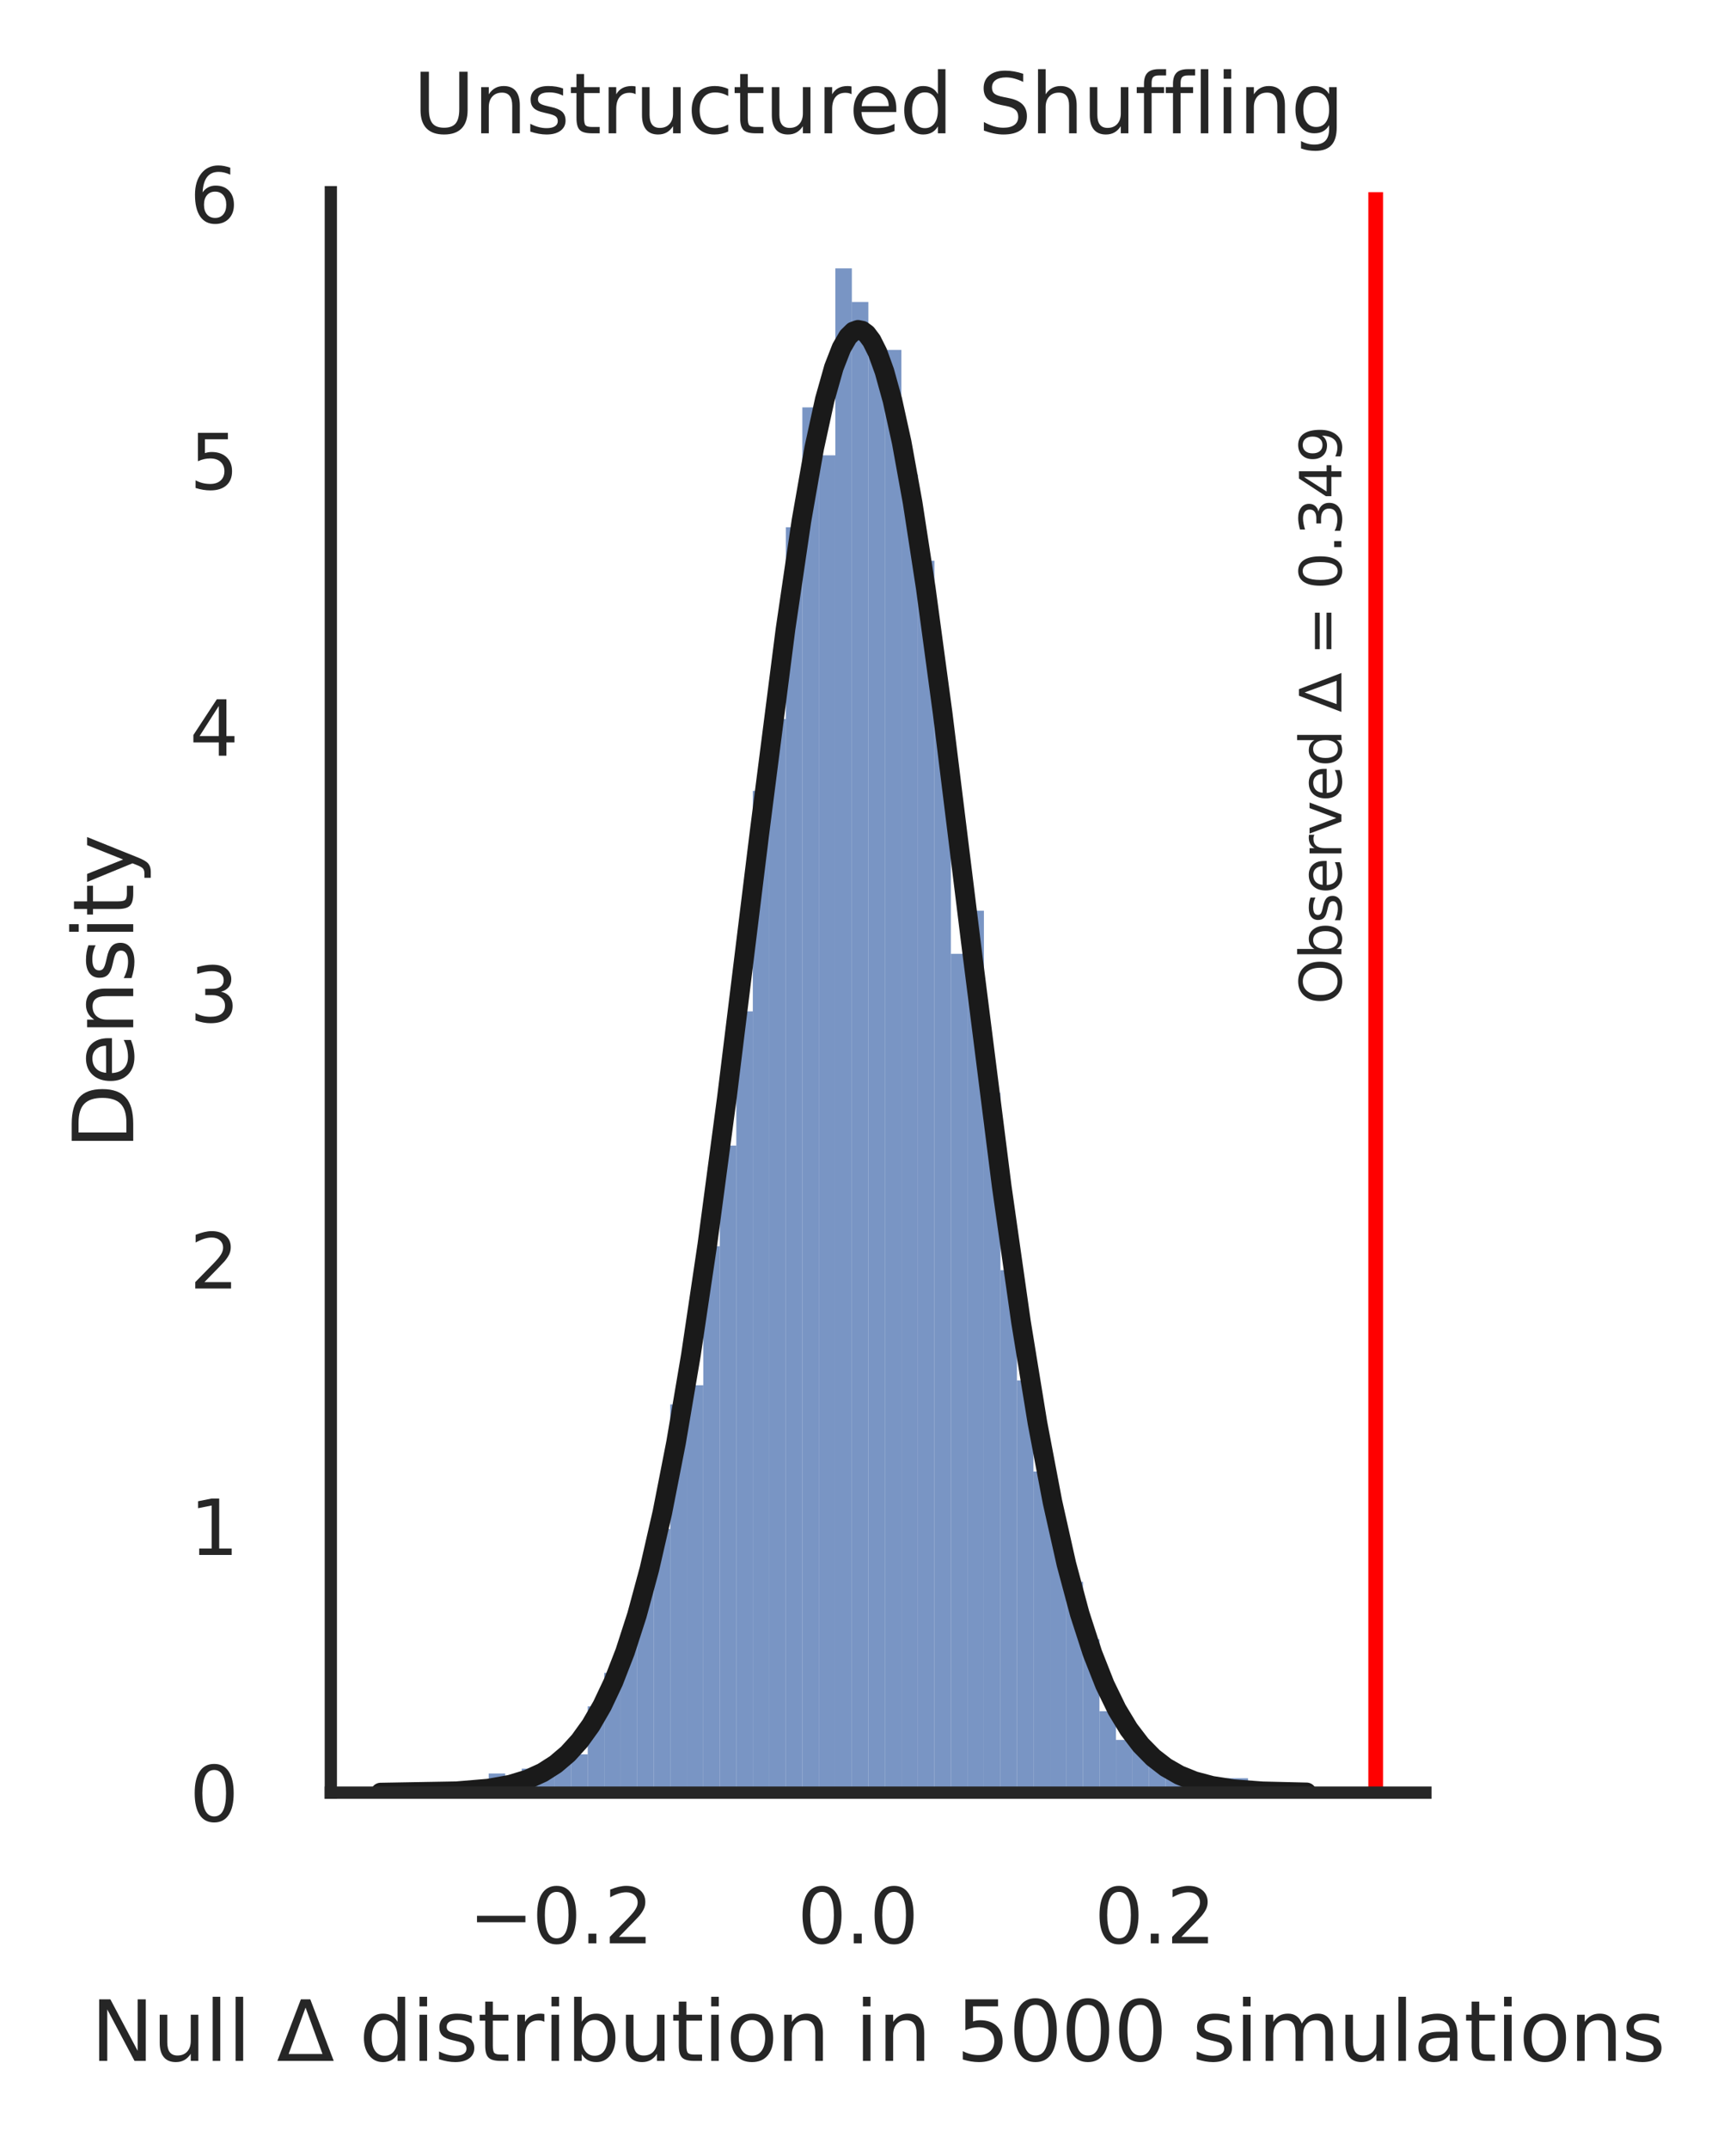 <?xml version="1.0" encoding="utf-8" standalone="no"?>
<!DOCTYPE svg PUBLIC "-//W3C//DTD SVG 1.1//EN"
  "http://www.w3.org/Graphics/SVG/1.1/DTD/svg11.dtd">
<svg xmlns:xlink="http://www.w3.org/1999/xlink" width="176.991pt" height="218.944pt" viewBox="0 0 176.991 218.944" xmlns="http://www.w3.org/2000/svg" version="1.1">
 <defs>
  <style type="text/css">*{stroke-linejoin: round; stroke-linecap: butt}</style>
 </defs>
 <g id="figure_1">
  <g id="patch_1">
   <path d="M 0 218.944 
L 176.991 218.944 
L 176.991 0 
L 0 0 
z
" style="fill: #ffffff"/>
  </g>
  <g id="axes_1">
   <g id="patch_2">
    <path d="M 33.729 182.663 
L 145.329 182.663 
L 145.329 19.583 
L 33.729 19.583 
z
" style="fill: #ffffff"/>
   </g>
   <g id="matplotlib.axis_1">
    <g id="xtick_1">
     <g id="text_1">
      <!-- −0.2 -->
      <g style="fill: #262626" transform="translate(47.796 198.013)scale(0.077 -0.077)">
       <defs>
        <path id="DejaVuSans-2212" d="M 678 2272 
L 4684 2272 
L 4684 1741 
L 678 1741 
L 678 2272 
z
" transform="scale(0.016)"/>
        <path id="DejaVuSans-30" d="M 2034 4250 
Q 1547 4250 1301 3770 
Q 1056 3291 1056 2328 
Q 1056 1369 1301 889 
Q 1547 409 2034 409 
Q 2525 409 2770 889 
Q 3016 1369 3016 2328 
Q 3016 3291 2770 3770 
Q 2525 4250 2034 4250 
z
M 2034 4750 
Q 2819 4750 3233 4129 
Q 3647 3509 3647 2328 
Q 3647 1150 3233 529 
Q 2819 -91 2034 -91 
Q 1250 -91 836 529 
Q 422 1150 422 2328 
Q 422 3509 836 4129 
Q 1250 4750 2034 4750 
z
" transform="scale(0.016)"/>
        <path id="DejaVuSans-2e" d="M 684 794 
L 1344 794 
L 1344 0 
L 684 0 
L 684 794 
z
" transform="scale(0.016)"/>
        <path id="DejaVuSans-32" d="M 1228 531 
L 3431 531 
L 3431 0 
L 469 0 
L 469 531 
Q 828 903 1448 1529 
Q 2069 2156 2228 2338 
Q 2531 2678 2651 2914 
Q 2772 3150 2772 3378 
Q 2772 3750 2511 3984 
Q 2250 4219 1831 4219 
Q 1534 4219 1204 4116 
Q 875 4013 500 3803 
L 500 4441 
Q 881 4594 1212 4672 
Q 1544 4750 1819 4750 
Q 2544 4750 2975 4387 
Q 3406 4025 3406 3419 
Q 3406 3131 3298 2873 
Q 3191 2616 2906 2266 
Q 2828 2175 2409 1742 
Q 1991 1309 1228 531 
z
" transform="scale(0.016)"/>
       </defs>
       <use xlink:href="#DejaVuSans-2212"/>
       <use xlink:href="#DejaVuSans-30" x="83.789"/>
       <use xlink:href="#DejaVuSans-2e" x="147.412"/>
       <use xlink:href="#DejaVuSans-32" x="179.199"/>
      </g>
     </g>
    </g>
    <g id="xtick_2">
     <g id="text_2">
      <!-- 0.0 -->
      <g style="fill: #262626" transform="translate(81.301 198.013)scale(0.077 -0.077)">
       <use xlink:href="#DejaVuSans-30"/>
       <use xlink:href="#DejaVuSans-2e" x="63.623"/>
       <use xlink:href="#DejaVuSans-30" x="95.41"/>
      </g>
     </g>
    </g>
    <g id="xtick_3">
     <g id="text_3">
      <!-- 0.2 -->
      <g style="fill: #262626" transform="translate(111.581 198.013)scale(0.077 -0.077)">
       <use xlink:href="#DejaVuSans-30"/>
       <use xlink:href="#DejaVuSans-2e" x="63.623"/>
       <use xlink:href="#DejaVuSans-32" x="95.41"/>
      </g>
     </g>
    </g>
    <g id="text_4">
     <!-- Null $\Delta$ distribution in 5000 simulations -->
     <g style="fill: #262626" transform="translate(9.267 209.998)scale(0.084 -0.084)">
      <defs>
       <path id="DejaVuSans-4e" d="M 628 4666 
L 1478 4666 
L 3547 763 
L 3547 4666 
L 4159 4666 
L 4159 0 
L 3309 0 
L 1241 3903 
L 1241 0 
L 628 0 
L 628 4666 
z
" transform="scale(0.016)"/>
       <path id="DejaVuSans-75" d="M 544 1381 
L 544 3500 
L 1119 3500 
L 1119 1403 
Q 1119 906 1312 657 
Q 1506 409 1894 409 
Q 2359 409 2629 706 
Q 2900 1003 2900 1516 
L 2900 3500 
L 3475 3500 
L 3475 0 
L 2900 0 
L 2900 538 
Q 2691 219 2414 64 
Q 2138 -91 1772 -91 
Q 1169 -91 856 284 
Q 544 659 544 1381 
z
M 1991 3584 
L 1991 3584 
z
" transform="scale(0.016)"/>
       <path id="DejaVuSans-6c" d="M 603 4863 
L 1178 4863 
L 1178 0 
L 603 0 
L 603 4863 
z
" transform="scale(0.016)"/>
       <path id="DejaVuSans-20" transform="scale(0.016)"/>
       <path id="DejaVuSans-394" d="M 2188 4044 
L 906 525 
L 3472 525 
L 2188 4044 
z
M 50 0 
L 1831 4666 
L 2547 4666 
L 4325 0 
L 50 0 
z
" transform="scale(0.016)"/>
       <path id="DejaVuSans-64" d="M 2906 2969 
L 2906 4863 
L 3481 4863 
L 3481 0 
L 2906 0 
L 2906 525 
Q 2725 213 2448 61 
Q 2172 -91 1784 -91 
Q 1150 -91 751 415 
Q 353 922 353 1747 
Q 353 2572 751 3078 
Q 1150 3584 1784 3584 
Q 2172 3584 2448 3432 
Q 2725 3281 2906 2969 
z
M 947 1747 
Q 947 1113 1208 752 
Q 1469 391 1925 391 
Q 2381 391 2643 752 
Q 2906 1113 2906 1747 
Q 2906 2381 2643 2742 
Q 2381 3103 1925 3103 
Q 1469 3103 1208 2742 
Q 947 2381 947 1747 
z
" transform="scale(0.016)"/>
       <path id="DejaVuSans-69" d="M 603 3500 
L 1178 3500 
L 1178 0 
L 603 0 
L 603 3500 
z
M 603 4863 
L 1178 4863 
L 1178 4134 
L 603 4134 
L 603 4863 
z
" transform="scale(0.016)"/>
       <path id="DejaVuSans-73" d="M 2834 3397 
L 2834 2853 
Q 2591 2978 2328 3040 
Q 2066 3103 1784 3103 
Q 1356 3103 1142 2972 
Q 928 2841 928 2578 
Q 928 2378 1081 2264 
Q 1234 2150 1697 2047 
L 1894 2003 
Q 2506 1872 2764 1633 
Q 3022 1394 3022 966 
Q 3022 478 2636 193 
Q 2250 -91 1575 -91 
Q 1294 -91 989 -36 
Q 684 19 347 128 
L 347 722 
Q 666 556 975 473 
Q 1284 391 1588 391 
Q 1994 391 2212 530 
Q 2431 669 2431 922 
Q 2431 1156 2273 1281 
Q 2116 1406 1581 1522 
L 1381 1569 
Q 847 1681 609 1914 
Q 372 2147 372 2553 
Q 372 3047 722 3315 
Q 1072 3584 1716 3584 
Q 2034 3584 2315 3537 
Q 2597 3491 2834 3397 
z
" transform="scale(0.016)"/>
       <path id="DejaVuSans-74" d="M 1172 4494 
L 1172 3500 
L 2356 3500 
L 2356 3053 
L 1172 3053 
L 1172 1153 
Q 1172 725 1289 603 
Q 1406 481 1766 481 
L 2356 481 
L 2356 0 
L 1766 0 
Q 1100 0 847 248 
Q 594 497 594 1153 
L 594 3053 
L 172 3053 
L 172 3500 
L 594 3500 
L 594 4494 
L 1172 4494 
z
" transform="scale(0.016)"/>
       <path id="DejaVuSans-72" d="M 2631 2963 
Q 2534 3019 2420 3045 
Q 2306 3072 2169 3072 
Q 1681 3072 1420 2755 
Q 1159 2438 1159 1844 
L 1159 0 
L 581 0 
L 581 3500 
L 1159 3500 
L 1159 2956 
Q 1341 3275 1631 3429 
Q 1922 3584 2338 3584 
Q 2397 3584 2469 3576 
Q 2541 3569 2628 3553 
L 2631 2963 
z
" transform="scale(0.016)"/>
       <path id="DejaVuSans-62" d="M 3116 1747 
Q 3116 2381 2855 2742 
Q 2594 3103 2138 3103 
Q 1681 3103 1420 2742 
Q 1159 2381 1159 1747 
Q 1159 1113 1420 752 
Q 1681 391 2138 391 
Q 2594 391 2855 752 
Q 3116 1113 3116 1747 
z
M 1159 2969 
Q 1341 3281 1617 3432 
Q 1894 3584 2278 3584 
Q 2916 3584 3314 3078 
Q 3713 2572 3713 1747 
Q 3713 922 3314 415 
Q 2916 -91 2278 -91 
Q 1894 -91 1617 61 
Q 1341 213 1159 525 
L 1159 0 
L 581 0 
L 581 4863 
L 1159 4863 
L 1159 2969 
z
" transform="scale(0.016)"/>
       <path id="DejaVuSans-6f" d="M 1959 3097 
Q 1497 3097 1228 2736 
Q 959 2375 959 1747 
Q 959 1119 1226 758 
Q 1494 397 1959 397 
Q 2419 397 2687 759 
Q 2956 1122 2956 1747 
Q 2956 2369 2687 2733 
Q 2419 3097 1959 3097 
z
M 1959 3584 
Q 2709 3584 3137 3096 
Q 3566 2609 3566 1747 
Q 3566 888 3137 398 
Q 2709 -91 1959 -91 
Q 1206 -91 779 398 
Q 353 888 353 1747 
Q 353 2609 779 3096 
Q 1206 3584 1959 3584 
z
" transform="scale(0.016)"/>
       <path id="DejaVuSans-6e" d="M 3513 2113 
L 3513 0 
L 2938 0 
L 2938 2094 
Q 2938 2591 2744 2837 
Q 2550 3084 2163 3084 
Q 1697 3084 1428 2787 
Q 1159 2491 1159 1978 
L 1159 0 
L 581 0 
L 581 3500 
L 1159 3500 
L 1159 2956 
Q 1366 3272 1645 3428 
Q 1925 3584 2291 3584 
Q 2894 3584 3203 3211 
Q 3513 2838 3513 2113 
z
" transform="scale(0.016)"/>
       <path id="DejaVuSans-35" d="M 691 4666 
L 3169 4666 
L 3169 4134 
L 1269 4134 
L 1269 2991 
Q 1406 3038 1543 3061 
Q 1681 3084 1819 3084 
Q 2600 3084 3056 2656 
Q 3513 2228 3513 1497 
Q 3513 744 3044 326 
Q 2575 -91 1722 -91 
Q 1428 -91 1123 -41 
Q 819 9 494 109 
L 494 744 
Q 775 591 1075 516 
Q 1375 441 1709 441 
Q 2250 441 2565 725 
Q 2881 1009 2881 1497 
Q 2881 1984 2565 2268 
Q 2250 2553 1709 2553 
Q 1456 2553 1204 2497 
Q 953 2441 691 2322 
L 691 4666 
z
" transform="scale(0.016)"/>
       <path id="DejaVuSans-6d" d="M 3328 2828 
Q 3544 3216 3844 3400 
Q 4144 3584 4550 3584 
Q 5097 3584 5394 3201 
Q 5691 2819 5691 2113 
L 5691 0 
L 5113 0 
L 5113 2094 
Q 5113 2597 4934 2840 
Q 4756 3084 4391 3084 
Q 3944 3084 3684 2787 
Q 3425 2491 3425 1978 
L 3425 0 
L 2847 0 
L 2847 2094 
Q 2847 2600 2669 2842 
Q 2491 3084 2119 3084 
Q 1678 3084 1418 2786 
Q 1159 2488 1159 1978 
L 1159 0 
L 581 0 
L 581 3500 
L 1159 3500 
L 1159 2956 
Q 1356 3278 1631 3431 
Q 1906 3584 2284 3584 
Q 2666 3584 2933 3390 
Q 3200 3197 3328 2828 
z
" transform="scale(0.016)"/>
       <path id="DejaVuSans-61" d="M 2194 1759 
Q 1497 1759 1228 1600 
Q 959 1441 959 1056 
Q 959 750 1161 570 
Q 1363 391 1709 391 
Q 2188 391 2477 730 
Q 2766 1069 2766 1631 
L 2766 1759 
L 2194 1759 
z
M 3341 1997 
L 3341 0 
L 2766 0 
L 2766 531 
Q 2569 213 2275 61 
Q 1981 -91 1556 -91 
Q 1019 -91 701 211 
Q 384 513 384 1019 
Q 384 1609 779 1909 
Q 1175 2209 1959 2209 
L 2766 2209 
L 2766 2266 
Q 2766 2663 2505 2880 
Q 2244 3097 1772 3097 
Q 1472 3097 1187 3025 
Q 903 2953 641 2809 
L 641 3341 
Q 956 3463 1253 3523 
Q 1550 3584 1831 3584 
Q 2591 3584 2966 3190 
Q 3341 2797 3341 1997 
z
" transform="scale(0.016)"/>
      </defs>
      <use xlink:href="#DejaVuSans-4e" transform="translate(0 0.016)"/>
      <use xlink:href="#DejaVuSans-75" transform="translate(74.805 0.016)"/>
      <use xlink:href="#DejaVuSans-6c" transform="translate(138.184 0.016)"/>
      <use xlink:href="#DejaVuSans-6c" transform="translate(165.967 0.016)"/>
      <use xlink:href="#DejaVuSans-20" transform="translate(193.75 0.016)"/>
      <use xlink:href="#DejaVuSans-394" transform="translate(225.537 0.016)"/>
      <use xlink:href="#DejaVuSans-20" transform="translate(293.945 0.016)"/>
      <use xlink:href="#DejaVuSans-64" transform="translate(325.732 0.016)"/>
      <use xlink:href="#DejaVuSans-69" transform="translate(389.209 0.016)"/>
      <use xlink:href="#DejaVuSans-73" transform="translate(416.992 0.016)"/>
      <use xlink:href="#DejaVuSans-74" transform="translate(469.092 0.016)"/>
      <use xlink:href="#DejaVuSans-72" transform="translate(508.301 0.016)"/>
      <use xlink:href="#DejaVuSans-69" transform="translate(549.414 0.016)"/>
      <use xlink:href="#DejaVuSans-62" transform="translate(577.197 0.016)"/>
      <use xlink:href="#DejaVuSans-75" transform="translate(640.674 0.016)"/>
      <use xlink:href="#DejaVuSans-74" transform="translate(704.053 0.016)"/>
      <use xlink:href="#DejaVuSans-69" transform="translate(743.262 0.016)"/>
      <use xlink:href="#DejaVuSans-6f" transform="translate(771.045 0.016)"/>
      <use xlink:href="#DejaVuSans-6e" transform="translate(832.227 0.016)"/>
      <use xlink:href="#DejaVuSans-20" transform="translate(895.605 0.016)"/>
      <use xlink:href="#DejaVuSans-69" transform="translate(927.393 0.016)"/>
      <use xlink:href="#DejaVuSans-6e" transform="translate(955.176 0.016)"/>
      <use xlink:href="#DejaVuSans-20" transform="translate(1018.555 0.016)"/>
      <use xlink:href="#DejaVuSans-35" transform="translate(1050.342 0.016)"/>
      <use xlink:href="#DejaVuSans-30" transform="translate(1113.965 0.016)"/>
      <use xlink:href="#DejaVuSans-30" transform="translate(1177.588 0.016)"/>
      <use xlink:href="#DejaVuSans-30" transform="translate(1241.211 0.016)"/>
      <use xlink:href="#DejaVuSans-20" transform="translate(1304.834 0.016)"/>
      <use xlink:href="#DejaVuSans-73" transform="translate(1336.621 0.016)"/>
      <use xlink:href="#DejaVuSans-69" transform="translate(1388.721 0.016)"/>
      <use xlink:href="#DejaVuSans-6d" transform="translate(1416.504 0.016)"/>
      <use xlink:href="#DejaVuSans-75" transform="translate(1513.916 0.016)"/>
      <use xlink:href="#DejaVuSans-6c" transform="translate(1577.295 0.016)"/>
      <use xlink:href="#DejaVuSans-61" transform="translate(1605.078 0.016)"/>
      <use xlink:href="#DejaVuSans-74" transform="translate(1666.357 0.016)"/>
      <use xlink:href="#DejaVuSans-69" transform="translate(1705.566 0.016)"/>
      <use xlink:href="#DejaVuSans-6f" transform="translate(1733.35 0.016)"/>
      <use xlink:href="#DejaVuSans-6e" transform="translate(1794.531 0.016)"/>
      <use xlink:href="#DejaVuSans-73" transform="translate(1857.91 0.016)"/>
     </g>
    </g>
   </g>
   <g id="matplotlib.axis_2">
    <g id="ytick_1">
     <g id="text_5">
      <!-- 0 -->
      <g style="fill: #262626" transform="translate(19.33 185.588)scale(0.077 -0.077)">
       <use xlink:href="#DejaVuSans-30"/>
      </g>
     </g>
    </g>
    <g id="ytick_2">
     <g id="text_6">
      <!-- 1 -->
      <g style="fill: #262626" transform="translate(19.33 158.442)scale(0.077 -0.077)">
       <defs>
        <path id="DejaVuSans-31" d="M 794 531 
L 1825 531 
L 1825 4091 
L 703 3866 
L 703 4441 
L 1819 4666 
L 2450 4666 
L 2450 531 
L 3481 531 
L 3481 0 
L 794 0 
L 794 531 
z
" transform="scale(0.016)"/>
       </defs>
       <use xlink:href="#DejaVuSans-31"/>
      </g>
     </g>
    </g>
    <g id="ytick_3">
     <g id="text_7">
      <!-- 2 -->
      <g style="fill: #262626" transform="translate(19.33 131.296)scale(0.077 -0.077)">
       <use xlink:href="#DejaVuSans-32"/>
      </g>
     </g>
    </g>
    <g id="ytick_4">
     <g id="text_8">
      <!-- 3 -->
      <g style="fill: #262626" transform="translate(19.33 104.15)scale(0.077 -0.077)">
       <defs>
        <path id="DejaVuSans-33" d="M 2597 2516 
Q 3050 2419 3304 2112 
Q 3559 1806 3559 1356 
Q 3559 666 3084 287 
Q 2609 -91 1734 -91 
Q 1441 -91 1130 -33 
Q 819 25 488 141 
L 488 750 
Q 750 597 1062 519 
Q 1375 441 1716 441 
Q 2309 441 2620 675 
Q 2931 909 2931 1356 
Q 2931 1769 2642 2001 
Q 2353 2234 1838 2234 
L 1294 2234 
L 1294 2753 
L 1863 2753 
Q 2328 2753 2575 2939 
Q 2822 3125 2822 3475 
Q 2822 3834 2567 4026 
Q 2313 4219 1838 4219 
Q 1578 4219 1281 4162 
Q 984 4106 628 3988 
L 628 4550 
Q 988 4650 1302 4700 
Q 1616 4750 1894 4750 
Q 2613 4750 3031 4423 
Q 3450 4097 3450 3541 
Q 3450 3153 3228 2886 
Q 3006 2619 2597 2516 
z
" transform="scale(0.016)"/>
       </defs>
       <use xlink:href="#DejaVuSans-33"/>
      </g>
     </g>
    </g>
    <g id="ytick_5">
     <g id="text_9">
      <!-- 4 -->
      <g style="fill: #262626" transform="translate(19.33 77.004)scale(0.077 -0.077)">
       <defs>
        <path id="DejaVuSans-34" d="M 2419 4116 
L 825 1625 
L 2419 1625 
L 2419 4116 
z
M 2253 4666 
L 3047 4666 
L 3047 1625 
L 3713 1625 
L 3713 1100 
L 3047 1100 
L 3047 0 
L 2419 0 
L 2419 1100 
L 313 1100 
L 313 1709 
L 2253 4666 
z
" transform="scale(0.016)"/>
       </defs>
       <use xlink:href="#DejaVuSans-34"/>
      </g>
     </g>
    </g>
    <g id="ytick_6">
     <g id="text_10">
      <!-- 5 -->
      <g style="fill: #262626" transform="translate(19.33 49.857)scale(0.077 -0.077)">
       <use xlink:href="#DejaVuSans-35"/>
      </g>
     </g>
    </g>
    <g id="ytick_7">
     <g id="text_11">
      <!-- 6 -->
      <g style="fill: #262626" transform="translate(19.33 22.711)scale(0.077 -0.077)">
       <defs>
        <path id="DejaVuSans-36" d="M 2113 2584 
Q 1688 2584 1439 2293 
Q 1191 2003 1191 1497 
Q 1191 994 1439 701 
Q 1688 409 2113 409 
Q 2538 409 2786 701 
Q 3034 994 3034 1497 
Q 3034 2003 2786 2293 
Q 2538 2584 2113 2584 
z
M 3366 4563 
L 3366 3988 
Q 3128 4100 2886 4159 
Q 2644 4219 2406 4219 
Q 1781 4219 1451 3797 
Q 1122 3375 1075 2522 
Q 1259 2794 1537 2939 
Q 1816 3084 2150 3084 
Q 2853 3084 3261 2657 
Q 3669 2231 3669 1497 
Q 3669 778 3244 343 
Q 2819 -91 2113 -91 
Q 1303 -91 875 529 
Q 447 1150 447 2328 
Q 447 3434 972 4092 
Q 1497 4750 2381 4750 
Q 2619 4750 2861 4703 
Q 3103 4656 3366 4563 
z
" transform="scale(0.016)"/>
       </defs>
       <use xlink:href="#DejaVuSans-36"/>
      </g>
     </g>
    </g>
    <g id="text_12">
     <!-- Density -->
     <g style="fill: #262626" transform="translate(13.583 117.09)rotate(-90)scale(0.084 -0.084)">
      <defs>
       <path id="DejaVuSans-44" d="M 1259 4147 
L 1259 519 
L 2022 519 
Q 2988 519 3436 956 
Q 3884 1394 3884 2338 
Q 3884 3275 3436 3711 
Q 2988 4147 2022 4147 
L 1259 4147 
z
M 628 4666 
L 1925 4666 
Q 3281 4666 3915 4102 
Q 4550 3538 4550 2338 
Q 4550 1131 3912 565 
Q 3275 0 1925 0 
L 628 0 
L 628 4666 
z
" transform="scale(0.016)"/>
       <path id="DejaVuSans-65" d="M 3597 1894 
L 3597 1613 
L 953 1613 
Q 991 1019 1311 708 
Q 1631 397 2203 397 
Q 2534 397 2845 478 
Q 3156 559 3463 722 
L 3463 178 
Q 3153 47 2828 -22 
Q 2503 -91 2169 -91 
Q 1331 -91 842 396 
Q 353 884 353 1716 
Q 353 2575 817 3079 
Q 1281 3584 2069 3584 
Q 2775 3584 3186 3129 
Q 3597 2675 3597 1894 
z
M 3022 2063 
Q 3016 2534 2758 2815 
Q 2500 3097 2075 3097 
Q 1594 3097 1305 2825 
Q 1016 2553 972 2059 
L 3022 2063 
z
" transform="scale(0.016)"/>
       <path id="DejaVuSans-79" d="M 2059 -325 
Q 1816 -950 1584 -1140 
Q 1353 -1331 966 -1331 
L 506 -1331 
L 506 -850 
L 844 -850 
Q 1081 -850 1212 -737 
Q 1344 -625 1503 -206 
L 1606 56 
L 191 3500 
L 800 3500 
L 1894 763 
L 2988 3500 
L 3597 3500 
L 2059 -325 
z
" transform="scale(0.016)"/>
      </defs>
      <use xlink:href="#DejaVuSans-44"/>
      <use xlink:href="#DejaVuSans-65" x="77.002"/>
      <use xlink:href="#DejaVuSans-6e" x="138.525"/>
      <use xlink:href="#DejaVuSans-73" x="201.904"/>
      <use xlink:href="#DejaVuSans-69" x="254.004"/>
      <use xlink:href="#DejaVuSans-74" x="281.787"/>
      <use xlink:href="#DejaVuSans-79" x="320.996"/>
     </g>
    </g>
   </g>
   <g id="patch_3">
    <path d="M 43.093 182.663 
L 44.776 182.663 
L 44.776 182.174 
L 43.093 182.174 
z
" clip-path="url(#pe9847d9444)" style="fill: #4c72b0; fill-opacity: 0.75"/>
   </g>
   <g id="patch_4">
    <path d="M 44.776 182.663 
L 46.459 182.663 
L 46.459 182.663 
L 44.776 182.663 
z
" clip-path="url(#pe9847d9444)" style="fill: #4c72b0; fill-opacity: 0.75"/>
   </g>
   <g id="patch_5">
    <path d="M 46.459 182.663 
L 48.142 182.663 
L 48.142 182.663 
L 46.459 182.663 
z
" clip-path="url(#pe9847d9444)" style="fill: #4c72b0; fill-opacity: 0.75"/>
   </g>
   <g id="patch_6">
    <path d="M 48.142 182.663 
L 49.825 182.663 
L 49.825 182.663 
L 48.142 182.663 
z
" clip-path="url(#pe9847d9444)" style="fill: #4c72b0; fill-opacity: 0.75"/>
   </g>
   <g id="patch_7">
    <path d="M 49.825 182.663 
L 51.508 182.663 
L 51.508 180.709 
L 49.825 180.709 
z
" clip-path="url(#pe9847d9444)" style="fill: #4c72b0; fill-opacity: 0.75"/>
   </g>
   <g id="patch_8">
    <path d="M 51.508 182.663 
L 53.191 182.663 
L 53.191 181.686 
L 51.508 181.686 
z
" clip-path="url(#pe9847d9444)" style="fill: #4c72b0; fill-opacity: 0.75"/>
   </g>
   <g id="patch_9">
    <path d="M 53.191 182.663 
L 54.874 182.663 
L 54.874 180.221 
L 53.191 180.221 
z
" clip-path="url(#pe9847d9444)" style="fill: #4c72b0; fill-opacity: 0.75"/>
   </g>
   <g id="patch_10">
    <path d="M 54.874 182.663 
L 56.557 182.663 
L 56.557 179.732 
L 54.874 179.732 
z
" clip-path="url(#pe9847d9444)" style="fill: #4c72b0; fill-opacity: 0.75"/>
   </g>
   <g id="patch_11">
    <path d="M 56.557 182.663 
L 58.239 182.663 
L 58.239 178.755 
L 56.557 178.755 
z
" clip-path="url(#pe9847d9444)" style="fill: #4c72b0; fill-opacity: 0.75"/>
   </g>
   <g id="patch_12">
    <path d="M 58.239 182.663 
L 59.922 182.663 
L 59.922 178.755 
L 58.239 178.755 
z
" clip-path="url(#pe9847d9444)" style="fill: #4c72b0; fill-opacity: 0.75"/>
   </g>
   <g id="patch_13">
    <path d="M 59.922 182.663 
L 61.605 182.663 
L 61.605 173.871 
L 59.922 173.871 
z
" clip-path="url(#pe9847d9444)" style="fill: #4c72b0; fill-opacity: 0.75"/>
   </g>
   <g id="patch_14">
    <path d="M 61.605 182.663 
L 63.288 182.663 
L 63.288 170.452 
L 61.605 170.452 
z
" clip-path="url(#pe9847d9444)" style="fill: #4c72b0; fill-opacity: 0.75"/>
   </g>
   <g id="patch_15">
    <path d="M 63.288 182.663 
L 64.971 182.663 
L 64.971 167.034 
L 63.288 167.034 
z
" clip-path="url(#pe9847d9444)" style="fill: #4c72b0; fill-opacity: 0.75"/>
   </g>
   <g id="patch_16">
    <path d="M 64.971 182.663 
L 66.654 182.663 
L 66.654 160.684 
L 64.971 160.684 
z
" clip-path="url(#pe9847d9444)" style="fill: #4c72b0; fill-opacity: 0.75"/>
   </g>
   <g id="patch_17">
    <path d="M 66.654 182.663 
L 68.337 182.663 
L 68.337 155.8 
L 66.654 155.8 
z
" clip-path="url(#pe9847d9444)" style="fill: #4c72b0; fill-opacity: 0.75"/>
   </g>
   <g id="patch_18">
    <path d="M 68.337 182.663 
L 70.02 182.663 
L 70.02 143.102 
L 68.337 143.102 
z
" clip-path="url(#pe9847d9444)" style="fill: #4c72b0; fill-opacity: 0.75"/>
   </g>
   <g id="patch_19">
    <path d="M 70.02 182.663 
L 71.703 182.663 
L 71.703 141.148 
L 70.02 141.148 
z
" clip-path="url(#pe9847d9444)" style="fill: #4c72b0; fill-opacity: 0.75"/>
   </g>
   <g id="patch_20">
    <path d="M 71.703 182.663 
L 73.386 182.663 
L 73.386 126.984 
L 71.703 126.984 
z
" clip-path="url(#pe9847d9444)" style="fill: #4c72b0; fill-opacity: 0.75"/>
   </g>
   <g id="patch_21">
    <path d="M 73.386 182.663 
L 75.069 182.663 
L 75.069 116.727 
L 73.386 116.727 
z
" clip-path="url(#pe9847d9444)" style="fill: #4c72b0; fill-opacity: 0.75"/>
   </g>
   <g id="patch_22">
    <path d="M 75.069 182.663 
L 76.752 182.663 
L 76.752 103.052 
L 75.069 103.052 
z
" clip-path="url(#pe9847d9444)" style="fill: #4c72b0; fill-opacity: 0.75"/>
   </g>
   <g id="patch_23">
    <path d="M 76.752 182.663 
L 78.435 182.663 
L 78.435 80.585 
L 76.752 80.585 
z
" clip-path="url(#pe9847d9444)" style="fill: #4c72b0; fill-opacity: 0.75"/>
   </g>
   <g id="patch_24">
    <path d="M 78.435 182.663 
L 80.118 182.663 
L 80.118 73.259 
L 78.435 73.259 
z
" clip-path="url(#pe9847d9444)" style="fill: #4c72b0; fill-opacity: 0.75"/>
   </g>
   <g id="patch_25">
    <path d="M 80.118 182.663 
L 81.801 182.663 
L 81.801 53.723 
L 80.118 53.723 
z
" clip-path="url(#pe9847d9444)" style="fill: #4c72b0; fill-opacity: 0.75"/>
   </g>
   <g id="patch_26">
    <path d="M 81.801 182.663 
L 83.484 182.663 
L 83.484 41.512 
L 81.801 41.512 
z
" clip-path="url(#pe9847d9444)" style="fill: #4c72b0; fill-opacity: 0.75"/>
   </g>
   <g id="patch_27">
    <path d="M 83.484 182.663 
L 85.167 182.663 
L 85.167 46.396 
L 83.484 46.396 
z
" clip-path="url(#pe9847d9444)" style="fill: #4c72b0; fill-opacity: 0.75"/>
   </g>
   <g id="patch_28">
    <path d="M 85.167 182.663 
L 86.849 182.663 
L 86.849 27.348 
L 85.167 27.348 
z
" clip-path="url(#pe9847d9444)" style="fill: #4c72b0; fill-opacity: 0.75"/>
   </g>
   <g id="patch_29">
    <path d="M 86.849 182.663 
L 88.532 182.663 
L 88.532 30.767 
L 86.849 30.767 
z
" clip-path="url(#pe9847d9444)" style="fill: #4c72b0; fill-opacity: 0.75"/>
   </g>
   <g id="patch_30">
    <path d="M 88.532 182.663 
L 90.215 182.663 
L 90.215 35.163 
L 88.532 35.163 
z
" clip-path="url(#pe9847d9444)" style="fill: #4c72b0; fill-opacity: 0.75"/>
   </g>
   <g id="patch_31">
    <path d="M 90.215 182.663 
L 91.898 182.663 
L 91.898 35.651 
L 90.215 35.651 
z
" clip-path="url(#pe9847d9444)" style="fill: #4c72b0; fill-opacity: 0.75"/>
   </g>
   <g id="patch_32">
    <path d="M 91.898 182.663 
L 93.581 182.663 
L 93.581 48.35 
L 91.898 48.35 
z
" clip-path="url(#pe9847d9444)" style="fill: #4c72b0; fill-opacity: 0.75"/>
   </g>
   <g id="patch_33">
    <path d="M 93.581 182.663 
L 95.264 182.663 
L 95.264 57.141 
L 93.581 57.141 
z
" clip-path="url(#pe9847d9444)" style="fill: #4c72b0; fill-opacity: 0.75"/>
   </g>
   <g id="patch_34">
    <path d="M 95.264 182.663 
L 96.947 182.663 
L 96.947 72.282 
L 95.264 72.282 
z
" clip-path="url(#pe9847d9444)" style="fill: #4c72b0; fill-opacity: 0.75"/>
   </g>
   <g id="patch_35">
    <path d="M 96.947 182.663 
L 98.63 182.663 
L 98.63 97.191 
L 96.947 97.191 
z
" clip-path="url(#pe9847d9444)" style="fill: #4c72b0; fill-opacity: 0.75"/>
   </g>
   <g id="patch_36">
    <path d="M 98.63 182.663 
L 100.313 182.663 
L 100.313 92.795 
L 98.63 92.795 
z
" clip-path="url(#pe9847d9444)" style="fill: #4c72b0; fill-opacity: 0.75"/>
   </g>
   <g id="patch_37">
    <path d="M 100.313 182.663 
L 101.996 182.663 
L 101.996 111.355 
L 100.313 111.355 
z
" clip-path="url(#pe9847d9444)" style="fill: #4c72b0; fill-opacity: 0.75"/>
   </g>
   <g id="patch_38">
    <path d="M 101.996 182.663 
L 103.679 182.663 
L 103.679 129.426 
L 101.996 129.426 
z
" clip-path="url(#pe9847d9444)" style="fill: #4c72b0; fill-opacity: 0.75"/>
   </g>
   <g id="patch_39">
    <path d="M 103.679 182.663 
L 105.362 182.663 
L 105.362 140.659 
L 103.679 140.659 
z
" clip-path="url(#pe9847d9444)" style="fill: #4c72b0; fill-opacity: 0.75"/>
   </g>
   <g id="patch_40">
    <path d="M 105.362 182.663 
L 107.045 182.663 
L 107.045 149.939 
L 105.362 149.939 
z
" clip-path="url(#pe9847d9444)" style="fill: #4c72b0; fill-opacity: 0.75"/>
   </g>
   <g id="patch_41">
    <path d="M 107.045 182.663 
L 108.728 182.663 
L 108.728 155.8 
L 107.045 155.8 
z
" clip-path="url(#pe9847d9444)" style="fill: #4c72b0; fill-opacity: 0.75"/>
   </g>
   <g id="patch_42">
    <path d="M 108.728 182.663 
L 110.411 182.663 
L 110.411 161.173 
L 108.728 161.173 
z
" clip-path="url(#pe9847d9444)" style="fill: #4c72b0; fill-opacity: 0.75"/>
   </g>
   <g id="patch_43">
    <path d="M 110.411 182.663 
L 112.094 182.663 
L 112.094 167.034 
L 110.411 167.034 
z
" clip-path="url(#pe9847d9444)" style="fill: #4c72b0; fill-opacity: 0.75"/>
   </g>
   <g id="patch_44">
    <path d="M 112.094 182.663 
L 113.777 182.663 
L 113.777 174.36 
L 112.094 174.36 
z
" clip-path="url(#pe9847d9444)" style="fill: #4c72b0; fill-opacity: 0.75"/>
   </g>
   <g id="patch_45">
    <path d="M 113.777 182.663 
L 115.459 182.663 
L 115.459 177.29 
L 113.777 177.29 
z
" clip-path="url(#pe9847d9444)" style="fill: #4c72b0; fill-opacity: 0.75"/>
   </g>
   <g id="patch_46">
    <path d="M 115.459 182.663 
L 117.142 182.663 
L 117.142 177.29 
L 115.459 177.29 
z
" clip-path="url(#pe9847d9444)" style="fill: #4c72b0; fill-opacity: 0.75"/>
   </g>
   <g id="patch_47">
    <path d="M 117.142 182.663 
L 118.825 182.663 
L 118.825 179.732 
L 117.142 179.732 
z
" clip-path="url(#pe9847d9444)" style="fill: #4c72b0; fill-opacity: 0.75"/>
   </g>
   <g id="patch_48">
    <path d="M 118.825 182.663 
L 120.508 182.663 
L 120.508 180.221 
L 118.825 180.221 
z
" clip-path="url(#pe9847d9444)" style="fill: #4c72b0; fill-opacity: 0.75"/>
   </g>
   <g id="patch_49">
    <path d="M 120.508 182.663 
L 122.191 182.663 
L 122.191 181.686 
L 120.508 181.686 
z
" clip-path="url(#pe9847d9444)" style="fill: #4c72b0; fill-opacity: 0.75"/>
   </g>
   <g id="patch_50">
    <path d="M 122.191 182.663 
L 123.874 182.663 
L 123.874 182.174 
L 122.191 182.174 
z
" clip-path="url(#pe9847d9444)" style="fill: #4c72b0; fill-opacity: 0.75"/>
   </g>
   <g id="patch_51">
    <path d="M 123.874 182.663 
L 125.557 182.663 
L 125.557 181.197 
L 123.874 181.197 
z
" clip-path="url(#pe9847d9444)" style="fill: #4c72b0; fill-opacity: 0.75"/>
   </g>
   <g id="patch_52">
    <path d="M 125.557 182.663 
L 127.24 182.663 
L 127.24 181.197 
L 125.557 181.197 
z
" clip-path="url(#pe9847d9444)" style="fill: #4c72b0; fill-opacity: 0.75"/>
   </g>
   <g id="patch_53">
    <path d="M 127.24 182.663 
L 128.923 182.663 
L 128.923 182.174 
L 127.24 182.174 
z
" clip-path="url(#pe9847d9444)" style="fill: #4c72b0; fill-opacity: 0.75"/>
   </g>
   <g id="line2d_1">
    <path d="M 38.801 182.655 
L 46.545 182.519 
L 49.774 182.25 
L 52.022 181.849 
L 53.797 181.31 
L 55.308 180.62 
L 56.649 179.765 
L 57.896 178.706 
L 59.085 177.398 
L 60.238 175.798 
L 61.39 173.81 
L 62.542 171.37 
L 63.731 168.308 
L 64.94 164.566 
L 66.206 159.894 
L 67.528 154.127 
L 68.925 147 
L 70.436 138.096 
L 72.117 126.806 
L 74.119 111.766 
L 77.443 84.76 
L 80.087 64.094 
L 81.711 53.058 
L 83.014 45.642 
L 84.091 40.708 
L 85.016 37.441 
L 85.791 35.452 
L 86.452 34.316 
L 87 33.776 
L 87.472 33.606 
L 87.906 33.691 
L 88.359 34.028 
L 88.869 34.707 
L 89.474 35.916 
L 90.172 37.847 
L 90.985 40.782 
L 91.929 45.066 
L 93.043 51.207 
L 94.384 59.916 
L 96.103 72.656 
L 98.973 95.912 
L 102.128 120.882 
L 104.092 134.69 
L 105.773 144.993 
L 107.302 153.041 
L 108.719 159.357 
L 110.079 164.435 
L 111.382 168.466 
L 112.647 171.673 
L 113.875 174.199 
L 115.084 176.196 
L 116.311 177.804 
L 117.558 179.074 
L 118.861 180.084 
L 120.24 180.872 
L 121.769 181.49 
L 123.545 181.962 
L 125.735 182.305 
L 128.701 182.527 
L 133.214 182.636 
L 133.214 182.636 
" clip-path="url(#pe9847d9444)" style="fill: none; stroke: #1a1a1a; stroke-width: 2; stroke-linecap: round"/>
   </g>
   <g id="line2d_2">
    <path d="M 140.256 182.663 
L 140.256 19.583 
" clip-path="url(#pe9847d9444)" style="fill: none; stroke: #ff0000; stroke-width: 1.5; stroke-linecap: round"/>
   </g>
   <g id="patch_54">
    <path d="M 33.729 182.663 
L 33.729 19.583 
" style="fill: none; stroke: #262626; stroke-width: 1.25; stroke-linejoin: miter; stroke-linecap: square"/>
   </g>
   <g id="patch_55">
    <path d="M 33.729 182.663 
L 145.329 182.663 
" style="fill: none; stroke: #262626; stroke-width: 1.25; stroke-linejoin: miter; stroke-linecap: square"/>
   </g>
   <g id="text_13">
    <!-- Observed $\Delta$ = 0.349 -->
    <g style="fill: #262626" transform="translate(136.761 102.335)rotate(-90)scale(0.058 -0.058)">
     <defs>
      <path id="DejaVuSans-4f" d="M 2522 4238 
Q 1834 4238 1429 3725 
Q 1025 3213 1025 2328 
Q 1025 1447 1429 934 
Q 1834 422 2522 422 
Q 3209 422 3611 934 
Q 4013 1447 4013 2328 
Q 4013 3213 3611 3725 
Q 3209 4238 2522 4238 
z
M 2522 4750 
Q 3503 4750 4090 4092 
Q 4678 3434 4678 2328 
Q 4678 1225 4090 567 
Q 3503 -91 2522 -91 
Q 1538 -91 948 565 
Q 359 1222 359 2328 
Q 359 3434 948 4092 
Q 1538 4750 2522 4750 
z
" transform="scale(0.016)"/>
      <path id="DejaVuSans-76" d="M 191 3500 
L 800 3500 
L 1894 563 
L 2988 3500 
L 3597 3500 
L 2284 0 
L 1503 0 
L 191 3500 
z
" transform="scale(0.016)"/>
      <path id="DejaVuSans-3d" d="M 678 2906 
L 4684 2906 
L 4684 2381 
L 678 2381 
L 678 2906 
z
M 678 1631 
L 4684 1631 
L 4684 1100 
L 678 1100 
L 678 1631 
z
" transform="scale(0.016)"/>
      <path id="DejaVuSans-39" d="M 703 97 
L 703 672 
Q 941 559 1184 500 
Q 1428 441 1663 441 
Q 2288 441 2617 861 
Q 2947 1281 2994 2138 
Q 2813 1869 2534 1725 
Q 2256 1581 1919 1581 
Q 1219 1581 811 2004 
Q 403 2428 403 3163 
Q 403 3881 828 4315 
Q 1253 4750 1959 4750 
Q 2769 4750 3195 4129 
Q 3622 3509 3622 2328 
Q 3622 1225 3098 567 
Q 2575 -91 1691 -91 
Q 1453 -91 1209 -44 
Q 966 3 703 97 
z
M 1959 2075 
Q 2384 2075 2632 2365 
Q 2881 2656 2881 3163 
Q 2881 3666 2632 3958 
Q 2384 4250 1959 4250 
Q 1534 4250 1286 3958 
Q 1038 3666 1038 3163 
Q 1038 2656 1286 2365 
Q 1534 2075 1959 2075 
z
" transform="scale(0.016)"/>
     </defs>
     <use xlink:href="#DejaVuSans-4f" transform="translate(0 0.016)"/>
     <use xlink:href="#DejaVuSans-62" transform="translate(78.711 0.016)"/>
     <use xlink:href="#DejaVuSans-73" transform="translate(142.188 0.016)"/>
     <use xlink:href="#DejaVuSans-65" transform="translate(194.287 0.016)"/>
     <use xlink:href="#DejaVuSans-72" transform="translate(255.811 0.016)"/>
     <use xlink:href="#DejaVuSans-76" transform="translate(296.924 0.016)"/>
     <use xlink:href="#DejaVuSans-65" transform="translate(356.104 0.016)"/>
     <use xlink:href="#DejaVuSans-64" transform="translate(417.627 0.016)"/>
     <use xlink:href="#DejaVuSans-20" transform="translate(481.104 0.016)"/>
     <use xlink:href="#DejaVuSans-394" transform="translate(512.891 0.016)"/>
     <use xlink:href="#DejaVuSans-20" transform="translate(581.299 0.016)"/>
     <use xlink:href="#DejaVuSans-3d" transform="translate(613.086 0.016)"/>
     <use xlink:href="#DejaVuSans-20" transform="translate(696.875 0.016)"/>
     <use xlink:href="#DejaVuSans-30" transform="translate(728.662 0.016)"/>
     <use xlink:href="#DejaVuSans-2e" transform="translate(792.285 0.016)"/>
     <use xlink:href="#DejaVuSans-33" transform="translate(824.072 0.016)"/>
     <use xlink:href="#DejaVuSans-34" transform="translate(887.695 0.016)"/>
     <use xlink:href="#DejaVuSans-39" transform="translate(951.318 0.016)"/>
    </g>
   </g>
   <g id="text_14">
    <!-- Unstructured Shuffling -->
    <g style="fill: #262626" transform="translate(42.127 13.583)scale(0.084 -0.084)">
     <defs>
      <path id="DejaVuSans-55" d="M 556 4666 
L 1191 4666 
L 1191 1831 
Q 1191 1081 1462 751 
Q 1734 422 2344 422 
Q 2950 422 3222 751 
Q 3494 1081 3494 1831 
L 3494 4666 
L 4128 4666 
L 4128 1753 
Q 4128 841 3676 375 
Q 3225 -91 2344 -91 
Q 1459 -91 1007 375 
Q 556 841 556 1753 
L 556 4666 
z
" transform="scale(0.016)"/>
      <path id="DejaVuSans-63" d="M 3122 3366 
L 3122 2828 
Q 2878 2963 2633 3030 
Q 2388 3097 2138 3097 
Q 1578 3097 1268 2742 
Q 959 2388 959 1747 
Q 959 1106 1268 751 
Q 1578 397 2138 397 
Q 2388 397 2633 464 
Q 2878 531 3122 666 
L 3122 134 
Q 2881 22 2623 -34 
Q 2366 -91 2075 -91 
Q 1284 -91 818 406 
Q 353 903 353 1747 
Q 353 2603 823 3093 
Q 1294 3584 2113 3584 
Q 2378 3584 2631 3529 
Q 2884 3475 3122 3366 
z
" transform="scale(0.016)"/>
      <path id="DejaVuSans-53" d="M 3425 4513 
L 3425 3897 
Q 3066 4069 2747 4153 
Q 2428 4238 2131 4238 
Q 1616 4238 1336 4038 
Q 1056 3838 1056 3469 
Q 1056 3159 1242 3001 
Q 1428 2844 1947 2747 
L 2328 2669 
Q 3034 2534 3370 2195 
Q 3706 1856 3706 1288 
Q 3706 609 3251 259 
Q 2797 -91 1919 -91 
Q 1588 -91 1214 -16 
Q 841 59 441 206 
L 441 856 
Q 825 641 1194 531 
Q 1563 422 1919 422 
Q 2459 422 2753 634 
Q 3047 847 3047 1241 
Q 3047 1584 2836 1778 
Q 2625 1972 2144 2069 
L 1759 2144 
Q 1053 2284 737 2584 
Q 422 2884 422 3419 
Q 422 4038 858 4394 
Q 1294 4750 2059 4750 
Q 2388 4750 2728 4690 
Q 3069 4631 3425 4513 
z
" transform="scale(0.016)"/>
      <path id="DejaVuSans-68" d="M 3513 2113 
L 3513 0 
L 2938 0 
L 2938 2094 
Q 2938 2591 2744 2837 
Q 2550 3084 2163 3084 
Q 1697 3084 1428 2787 
Q 1159 2491 1159 1978 
L 1159 0 
L 581 0 
L 581 4863 
L 1159 4863 
L 1159 2956 
Q 1366 3272 1645 3428 
Q 1925 3584 2291 3584 
Q 2894 3584 3203 3211 
Q 3513 2838 3513 2113 
z
" transform="scale(0.016)"/>
      <path id="DejaVuSans-66" d="M 2375 4863 
L 2375 4384 
L 1825 4384 
Q 1516 4384 1395 4259 
Q 1275 4134 1275 3809 
L 1275 3500 
L 2222 3500 
L 2222 3053 
L 1275 3053 
L 1275 0 
L 697 0 
L 697 3053 
L 147 3053 
L 147 3500 
L 697 3500 
L 697 3744 
Q 697 4328 969 4595 
Q 1241 4863 1831 4863 
L 2375 4863 
z
" transform="scale(0.016)"/>
      <path id="DejaVuSans-67" d="M 2906 1791 
Q 2906 2416 2648 2759 
Q 2391 3103 1925 3103 
Q 1463 3103 1205 2759 
Q 947 2416 947 1791 
Q 947 1169 1205 825 
Q 1463 481 1925 481 
Q 2391 481 2648 825 
Q 2906 1169 2906 1791 
z
M 3481 434 
Q 3481 -459 3084 -895 
Q 2688 -1331 1869 -1331 
Q 1566 -1331 1297 -1286 
Q 1028 -1241 775 -1147 
L 775 -588 
Q 1028 -725 1275 -790 
Q 1522 -856 1778 -856 
Q 2344 -856 2625 -561 
Q 2906 -266 2906 331 
L 2906 616 
Q 2728 306 2450 153 
Q 2172 0 1784 0 
Q 1141 0 747 490 
Q 353 981 353 1791 
Q 353 2603 747 3093 
Q 1141 3584 1784 3584 
Q 2172 3584 2450 3431 
Q 2728 3278 2906 2969 
L 2906 3500 
L 3481 3500 
L 3481 434 
z
" transform="scale(0.016)"/>
     </defs>
     <use xlink:href="#DejaVuSans-55"/>
     <use xlink:href="#DejaVuSans-6e" x="73.193"/>
     <use xlink:href="#DejaVuSans-73" x="136.572"/>
     <use xlink:href="#DejaVuSans-74" x="188.672"/>
     <use xlink:href="#DejaVuSans-72" x="227.881"/>
     <use xlink:href="#DejaVuSans-75" x="268.994"/>
     <use xlink:href="#DejaVuSans-63" x="332.373"/>
     <use xlink:href="#DejaVuSans-74" x="387.354"/>
     <use xlink:href="#DejaVuSans-75" x="426.562"/>
     <use xlink:href="#DejaVuSans-72" x="489.941"/>
     <use xlink:href="#DejaVuSans-65" x="528.805"/>
     <use xlink:href="#DejaVuSans-64" x="590.328"/>
     <use xlink:href="#DejaVuSans-20" x="653.805"/>
     <use xlink:href="#DejaVuSans-53" x="685.592"/>
     <use xlink:href="#DejaVuSans-68" x="749.068"/>
     <use xlink:href="#DejaVuSans-75" x="812.447"/>
     <use xlink:href="#DejaVuSans-66" x="875.826"/>
     <use xlink:href="#DejaVuSans-66" x="911.031"/>
     <use xlink:href="#DejaVuSans-6c" x="946.236"/>
     <use xlink:href="#DejaVuSans-69" x="974.02"/>
     <use xlink:href="#DejaVuSans-6e" x="1001.803"/>
     <use xlink:href="#DejaVuSans-67" x="1065.182"/>
    </g>
   </g>
  </g>
 </g>
 <defs>
  <clipPath id="pe9847d9444">
   <rect x="33.729" y="19.583" width="111.6" height="163.08"/>
  </clipPath>
 </defs>
</svg>
